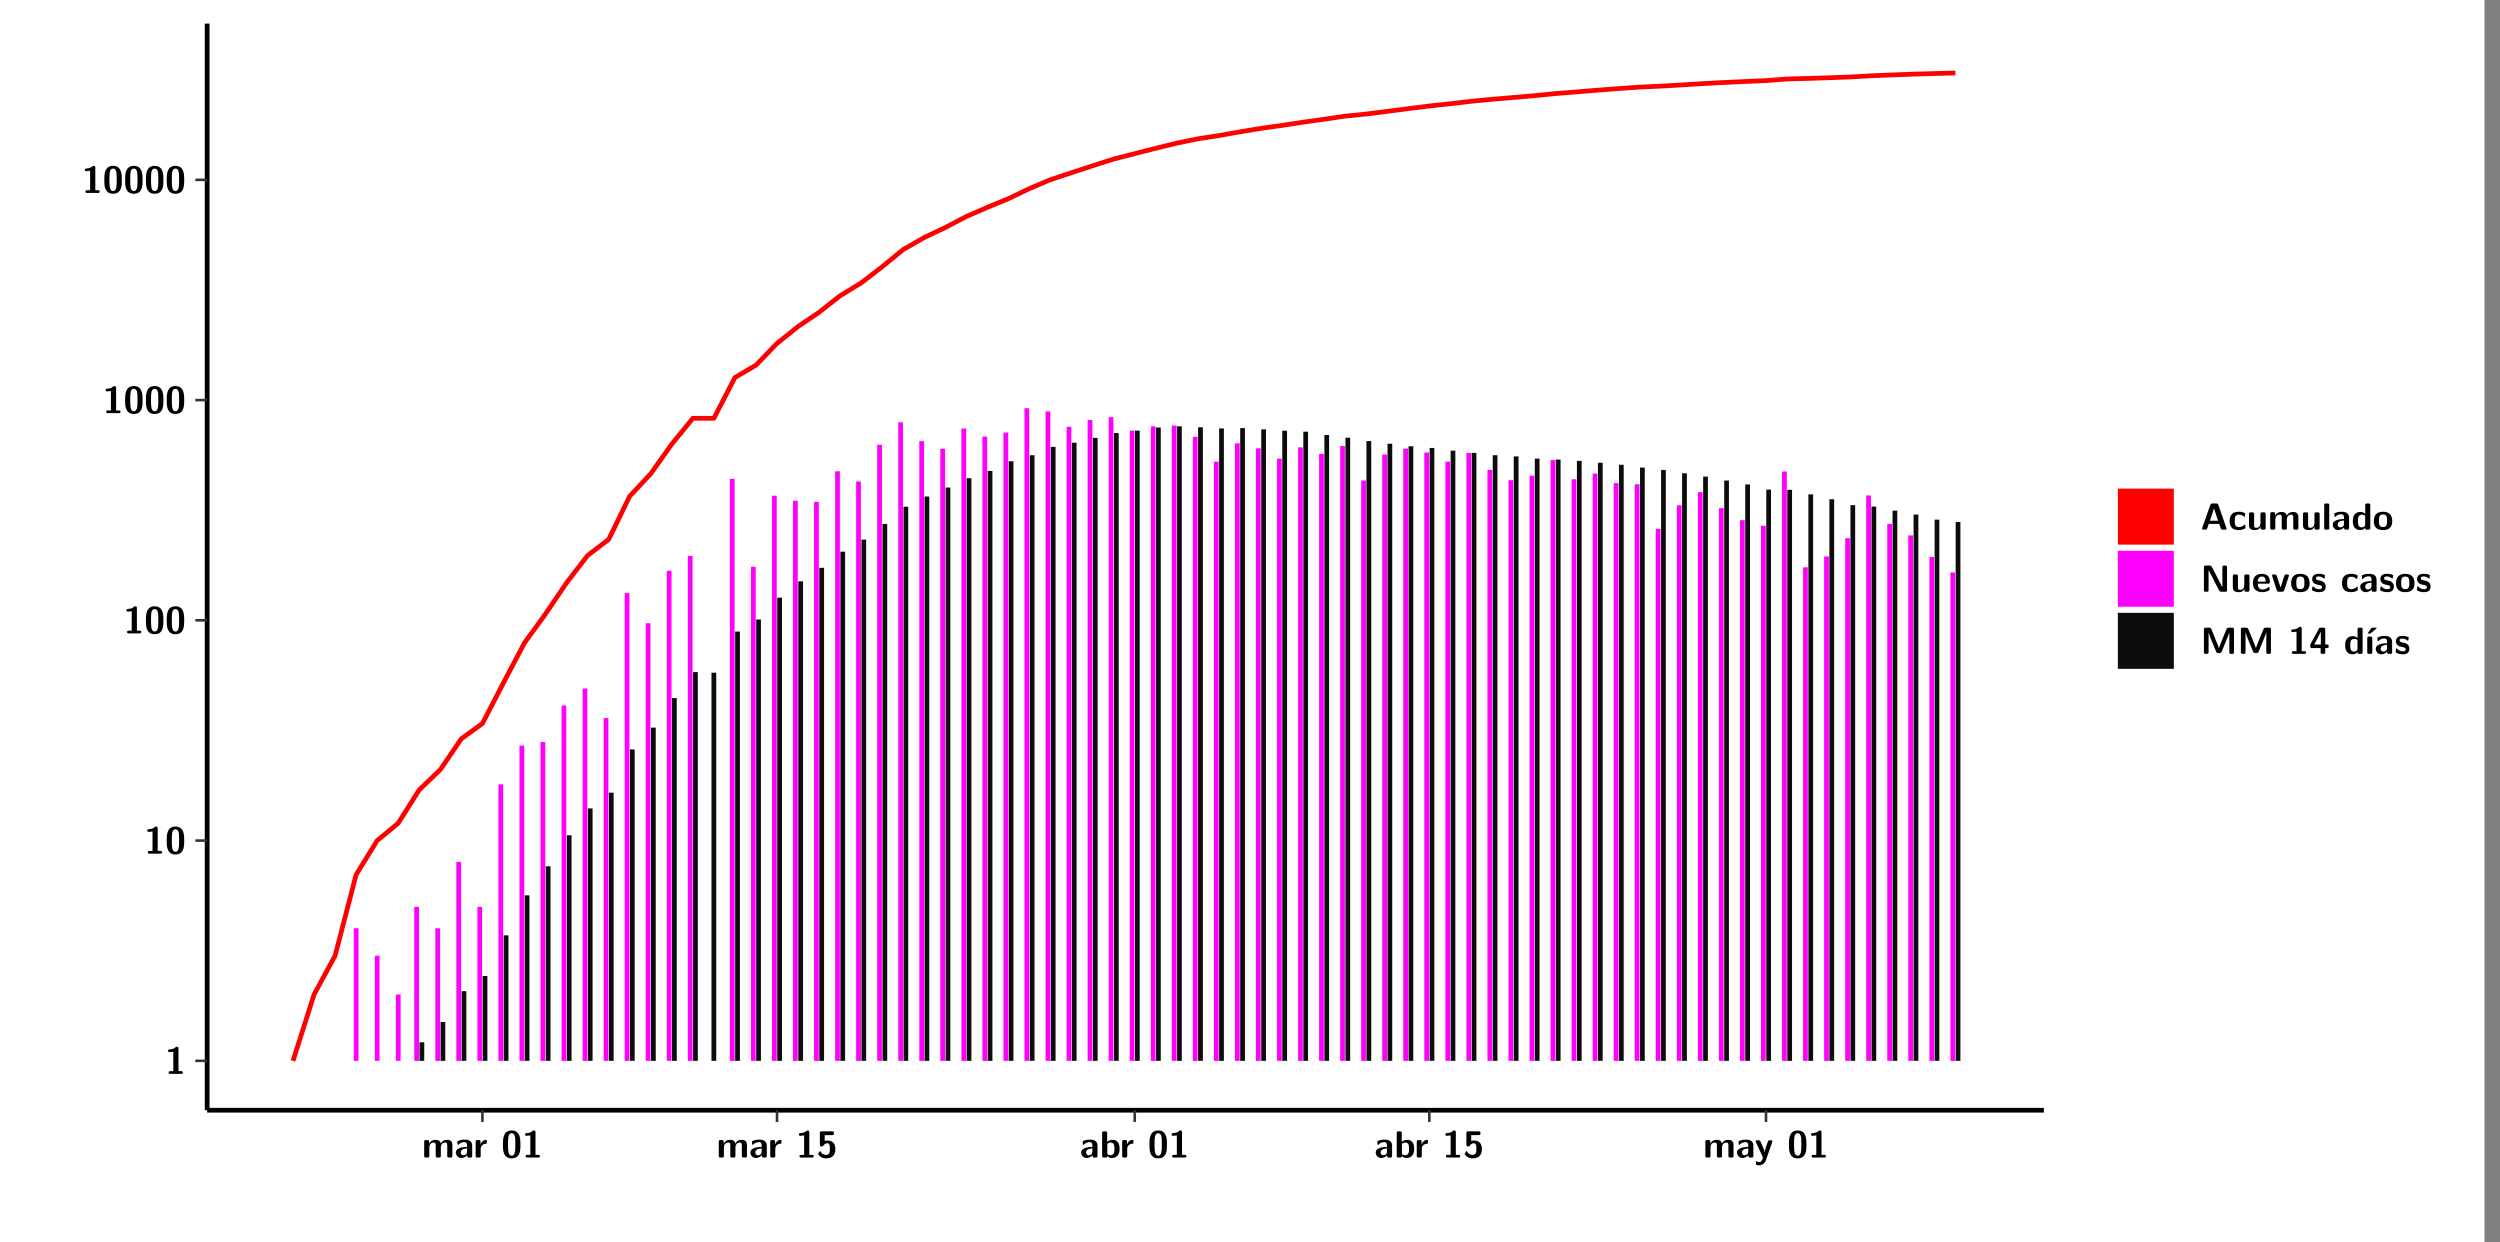 <?xml version="1.0" encoding="UTF-8"?>
<svg xmlns="http://www.w3.org/2000/svg" xmlns:xlink="http://www.w3.org/1999/xlink" width="579.653pt" height="288pt" viewBox="0 0 579.653 288" version="1.1">
<rect x="0" y="0" width="579.653" height="288" fill="#808080" stroke="none"/>
<defs>
<g>
<symbol overflow="visible" id="glyph0-0">
<path style="stroke:none;" d=""/>
</symbol>
<symbol overflow="visible" id="glyph0-1">
<path style="stroke:none;" d="M 3.109 -5.859 C 3.109 -6.016 3.109 -6.281 2.719 -6.281 C 2.547 -6.281 2.516 -6.266 2.406 -6.156 C 2.25 -6.016 1.922 -5.688 1.047 -5.672 C 0.891 -5.672 0.672 -5.609 0.672 -5.359 C 0.672 -5.047 0.969 -5.047 1.094 -5.047 C 1.344 -5.047 1.656 -5.078 1.906 -5.156 L 1.906 -0.625 L 1.234 -0.625 C 1.109 -0.625 0.812 -0.625 0.812 -0.312 C 0.812 0 1.109 0 1.234 0 L 3.719 0 C 3.828 0 4.141 0 4.141 -0.312 C 4.141 -0.625 3.828 -0.625 3.719 -0.625 L 3.109 -0.625 Z M 3.109 -5.859 "/>
</symbol>
<symbol overflow="visible" id="glyph0-2">
<path style="stroke:none;" d="M 4.438 -3 C 4.438 -4.203 4.438 -6.281 2.406 -6.281 C 0.375 -6.281 0.375 -4.219 0.375 -3 C 0.375 -1.812 0.375 0.188 2.406 0.188 C 4.438 0.188 4.438 -1.781 4.438 -3 Z M 2.406 -0.438 C 1.75 -0.438 1.656 -1.25 1.625 -1.484 C 1.562 -1.953 1.562 -2.766 1.562 -3.125 C 1.562 -3.641 1.562 -4.203 1.625 -4.641 C 1.641 -4.875 1.734 -5.641 2.406 -5.641 C 3.047 -5.641 3.156 -4.906 3.188 -4.734 C 3.25 -4.281 3.25 -3.594 3.25 -3.125 C 3.25 -2.625 3.25 -1.953 3.188 -1.469 C 3.156 -1.234 3.062 -0.438 2.406 -0.438 Z M 2.406 -0.438 "/>
</symbol>
<symbol overflow="visible" id="glyph0-3">
<path style="stroke:none;" d="M 7.062 -2.844 C 7.062 -3.75 6.672 -4.109 5.781 -4.109 C 5.156 -4.109 4.688 -3.828 4.359 -3.25 C 4.219 -4.078 3.484 -4.109 3.109 -4.109 C 2.938 -4.109 2.578 -4.109 2.188 -3.828 C 1.906 -3.625 1.734 -3.344 1.672 -3.203 L 1.672 -3.641 C 1.672 -3.922 1.609 -4.062 1.25 -4.062 L 0.953 -4.062 C 0.625 -4.062 0.531 -3.969 0.531 -3.641 L 0.531 -0.422 C 0.531 -0.109 0.625 0 0.953 0 L 1.297 0 C 1.625 0 1.719 -0.109 1.719 -0.422 L 1.719 -2.359 C 1.719 -3.141 2.25 -3.484 2.688 -3.484 C 3.109 -3.484 3.203 -3.297 3.203 -2.828 L 3.203 -0.422 C 3.203 -0.109 3.297 0 3.625 0 L 3.969 0 C 4.297 0 4.391 -0.109 4.391 -0.422 L 4.391 -2.359 C 4.391 -3.141 4.922 -3.484 5.359 -3.484 C 5.781 -3.484 5.875 -3.297 5.875 -2.828 L 5.875 -0.422 C 5.875 -0.109 5.969 0 6.297 0 L 6.641 0 C 6.984 0 7.062 -0.109 7.062 -0.422 Z M 7.062 -2.844 "/>
</symbol>
<symbol overflow="visible" id="glyph0-4">
<path style="stroke:none;" d="M 4.062 -2.766 C 4.062 -4.156 2.734 -4.156 2.297 -4.156 C 1.891 -4.156 1.453 -4.125 0.859 -3.891 C 0.672 -3.797 0.625 -3.781 0.625 -3.688 C 0.625 -3.625 0.688 -3.109 0.688 -3.047 C 0.703 -2.984 0.75 -2.938 0.812 -2.938 C 0.844 -2.938 0.875 -2.969 0.906 -3 C 1.281 -3.391 1.719 -3.578 2.266 -3.578 C 2.734 -3.578 2.875 -3.297 2.875 -2.781 L 2.875 -2.469 C 2.562 -2.469 0.266 -2.453 0.266 -1.172 C 0.266 -0.547 0.766 0.094 1.531 0.094 C 1.828 0.094 2.484 0.016 2.906 -0.594 L 2.906 -0.422 C 2.906 -0.141 2.969 0 3.328 0 L 3.641 0 C 3.984 0 4.062 -0.109 4.062 -0.422 Z M 2.875 -1.344 C 2.875 -0.531 2.047 -0.531 2.016 -0.531 C 1.641 -0.531 1.406 -0.844 1.406 -1.188 C 1.406 -2.047 2.625 -2.109 2.875 -2.109 Z M 2.875 -1.344 "/>
</symbol>
<symbol overflow="visible" id="glyph0-5">
<path style="stroke:none;" d="M 1.703 -2.016 C 1.703 -2.844 2.391 -3.188 2.938 -3.219 C 3.109 -3.234 3.125 -3.234 3.125 -3.469 L 3.125 -3.875 C 3.125 -4.047 3.125 -4.109 2.969 -4.109 C 2.719 -4.109 2.078 -4.031 1.672 -3.078 L 1.656 -3.078 L 1.656 -3.641 C 1.656 -3.922 1.594 -4.062 1.234 -4.062 L 0.953 -4.062 C 0.641 -4.062 0.531 -3.969 0.531 -3.641 L 0.531 -0.422 C 0.531 -0.109 0.625 0 0.953 0 L 1.281 0 C 1.609 0 1.703 -0.109 1.703 -0.422 Z M 1.703 -2.016 "/>
</symbol>
<symbol overflow="visible" id="glyph0-6">
<path style="stroke:none;" d="M 1.859 -5.203 L 3.578 -5.203 C 4 -5.203 4 -5.406 4 -5.641 C 4 -5.875 4 -6.078 3.578 -6.078 L 1.141 -6.078 C 0.875 -6.078 0.734 -6.031 0.734 -5.688 L 0.734 -3 C 0.734 -2.609 0.922 -2.594 1.172 -2.594 C 1.391 -2.594 1.469 -2.594 1.594 -2.812 C 1.812 -3.141 2.109 -3.328 2.469 -3.328 C 3.047 -3.328 3.047 -2.656 3.047 -1.969 C 3.047 -1.297 3.047 -0.625 2.125 -0.625 C 1.844 -0.625 1.25 -0.703 0.906 -1.406 C 0.875 -1.453 0.844 -1.5 0.781 -1.5 C 0.719 -1.5 0.703 -1.469 0.656 -1.391 C 0.531 -1.188 0.328 -0.891 0.328 -0.828 C 0.328 -0.75 0.891 0.188 2.141 0.188 C 3.562 0.188 4.328 -0.516 4.328 -1.938 C 4.328 -3.094 3.844 -3.953 2.5 -3.953 C 2.281 -3.953 2.078 -3.922 1.859 -3.844 Z M 1.859 -5.203 "/>
</symbol>
<symbol overflow="visible" id="glyph0-7">
<path style="stroke:none;" d="M 1.703 -5.656 C 1.703 -5.938 1.641 -6.078 1.281 -6.078 L 0.953 -6.078 C 0.641 -6.078 0.531 -5.984 0.531 -5.656 L 0.531 -0.422 C 0.531 -0.109 0.625 0 0.953 0 L 1.312 0 C 1.453 0 1.719 0 1.734 -0.344 C 2.125 0.094 2.578 0.094 2.719 0.094 C 4.578 0.094 4.578 -1.594 4.578 -2.031 C 4.578 -2.453 4.578 -4.109 2.938 -4.109 C 2.219 -4.109 1.781 -3.703 1.703 -3.625 Z M 1.734 -3.172 C 1.844 -3.281 2.109 -3.484 2.5 -3.484 C 3.391 -3.484 3.391 -2.672 3.391 -2.016 C 3.391 -1.375 3.391 -0.531 2.406 -0.531 C 2.047 -0.531 1.828 -0.75 1.734 -0.875 Z M 1.734 -3.172 "/>
</symbol>
<symbol overflow="visible" id="glyph0-8">
<path style="stroke:none;" d="M 4.109 -3.609 C 4.141 -3.719 4.141 -3.734 4.141 -3.781 C 4.141 -4.016 3.906 -4.016 3.797 -4.016 L 3.609 -4.016 C 3.469 -4.016 3.266 -4.016 3.141 -3.812 C 3.109 -3.766 2.406 -1.828 2.359 -1.25 L 2.344 -1.25 C 2.312 -1.672 1.953 -2.484 1.562 -3.328 C 1.328 -3.891 1.266 -4.016 0.828 -4.016 L 0.594 -4.016 C 0.469 -4.016 0.25 -4.016 0.25 -3.781 C 0.25 -3.75 0.281 -3.688 0.297 -3.641 L 1.953 0 C 1.891 0.188 1.859 0.281 1.828 0.375 C 1.734 0.656 1.578 1.047 1.109 1.047 C 0.812 1.047 0.609 0.922 0.516 0.875 C 0.469 0.844 0.453 0.828 0.422 0.828 C 0.391 0.828 0.312 0.859 0.312 0.969 C 0.312 1.031 0.375 1.641 0.391 1.672 C 0.469 1.781 0.953 1.797 1.094 1.797 C 2.172 1.797 2.609 0.766 2.672 0.547 Z M 4.109 -3.609 "/>
</symbol>
<symbol overflow="visible" id="glyph0-9">
<path style="stroke:none;" d="M 4.156 -5.703 C 4.031 -6.078 3.766 -6.078 3.594 -6.078 L 2.828 -6.078 C 2.641 -6.078 2.391 -6.078 2.266 -5.703 L 0.406 -0.406 C 0.375 -0.297 0.375 -0.281 0.375 -0.234 C 0.375 0 0.594 0 0.703 0 L 1.031 0 C 1.188 0 1.453 0 1.578 -0.344 L 1.922 -1.328 L 4.344 -1.328 L 4.641 -0.484 C 4.75 -0.172 4.812 0 5.234 0 L 5.703 0 C 5.828 0 6.047 0 6.047 -0.234 C 6.047 -0.281 6.047 -0.297 6 -0.406 Z M 2.812 -3.938 C 2.938 -4.328 3.062 -4.656 3.125 -4.969 L 3.141 -4.969 C 3.188 -4.766 3.188 -4.75 3.25 -4.547 L 4.078 -2.078 L 2.188 -2.078 Z M 2.812 -3.938 "/>
</symbol>
<symbol overflow="visible" id="glyph0-10">
<path style="stroke:none;" d="M 4 -0.438 C 4 -0.531 3.969 -0.938 3.953 -1.047 C 3.953 -1.078 3.938 -1.172 3.844 -1.172 C 3.812 -1.172 3.797 -1.172 3.703 -1.078 C 3.562 -0.953 3.141 -0.594 2.422 -0.594 C 1.516 -0.594 1.516 -1.469 1.516 -2.031 C 1.516 -2.75 1.562 -3.484 2.453 -3.484 C 3.031 -3.484 3.266 -3.344 3.578 -3.078 C 3.688 -2.984 3.703 -2.984 3.734 -2.984 C 3.828 -2.984 3.844 -3.062 3.844 -3.094 C 3.859 -3.172 3.953 -3.656 3.953 -3.703 C 3.953 -3.781 3.891 -3.812 3.75 -3.891 C 3.328 -4.078 3.062 -4.156 2.453 -4.156 C 1.141 -4.156 0.328 -3.547 0.328 -2.016 C 0.328 -0.562 1.078 0.094 2.406 0.094 C 2.641 0.094 3.172 0.094 3.75 -0.203 C 4 -0.344 4 -0.344 4 -0.438 Z M 4 -0.438 "/>
</symbol>
<symbol overflow="visible" id="glyph0-11">
<path style="stroke:none;" d="M 4.391 -3.594 C 4.391 -3.875 4.328 -4.016 3.969 -4.016 L 3.609 -4.016 C 3.281 -4.016 3.188 -3.906 3.188 -3.594 L 3.188 -1.516 C 3.188 -0.938 2.891 -0.438 2.266 -0.438 C 1.766 -0.438 1.719 -0.562 1.719 -1.031 L 1.719 -3.594 C 1.719 -3.875 1.656 -4.016 1.297 -4.016 L 0.953 -4.016 C 0.625 -4.016 0.531 -3.922 0.531 -3.594 L 0.531 -1.109 C 0.531 -0.172 1.031 0.094 1.953 0.094 C 2.188 0.094 2.812 0.094 3.219 -0.656 L 3.219 -0.422 C 3.219 -0.141 3.281 0 3.641 0 L 3.969 0 C 4.297 0 4.391 -0.109 4.391 -0.422 Z M 4.391 -3.594 "/>
</symbol>
<symbol overflow="visible" id="glyph0-12">
<path style="stroke:none;" d="M 1.703 -5.656 C 1.703 -5.938 1.641 -6.078 1.281 -6.078 L 0.953 -6.078 C 0.641 -6.078 0.531 -5.984 0.531 -5.656 L 0.531 -0.422 C 0.531 -0.109 0.625 0 0.953 0 L 1.281 0 C 1.609 0 1.703 -0.109 1.703 -0.422 Z M 1.703 -5.656 "/>
</symbol>
<symbol overflow="visible" id="glyph0-13">
<path style="stroke:none;" d="M 4.375 -5.656 C 4.375 -5.938 4.312 -6.078 3.953 -6.078 L 3.625 -6.078 C 3.297 -6.078 3.203 -5.969 3.203 -5.656 L 3.203 -3.672 C 2.812 -4.047 2.375 -4.109 2.109 -4.109 C 0.328 -4.109 0.328 -2.422 0.328 -2 C 0.328 -1.594 0.328 0.094 2.062 0.094 C 2.422 0.094 2.812 -0.016 3.188 -0.406 C 3.188 -0.094 3.297 0 3.609 0 L 3.953 0 C 4.281 0 4.375 -0.109 4.375 -0.422 Z M 3.188 -1.094 C 3.188 -0.953 3.188 -0.875 2.922 -0.688 C 2.703 -0.547 2.5 -0.531 2.406 -0.531 C 1.516 -0.531 1.516 -1.344 1.516 -2 C 1.516 -2.656 1.516 -3.484 2.5 -3.484 C 2.75 -3.484 2.984 -3.391 3.188 -3.203 Z M 3.188 -1.094 "/>
</symbol>
<symbol overflow="visible" id="glyph0-14">
<path style="stroke:none;" d="M 4.547 -1.969 C 4.547 -3.406 3.844 -4.156 2.406 -4.156 C 0.953 -4.156 0.266 -3.391 0.266 -1.969 C 0.266 -0.547 1.031 0.094 2.406 0.094 C 3.781 0.094 4.547 -0.531 4.547 -1.969 Z M 2.406 -0.594 C 1.469 -0.594 1.469 -1.375 1.469 -2.078 C 1.469 -2.75 1.469 -3.531 2.406 -3.531 C 3.344 -3.531 3.344 -2.766 3.344 -2.078 C 3.344 -1.391 3.344 -0.594 2.406 -0.594 Z M 2.406 -0.594 "/>
</symbol>
<symbol overflow="visible" id="glyph0-15">
<path style="stroke:none;" d="M 2.656 -5.734 C 2.469 -6.078 2.203 -6.078 2.031 -6.078 L 1.219 -6.078 C 0.906 -6.078 0.797 -5.984 0.797 -5.656 L 0.797 -0.422 C 0.797 -0.109 0.891 0 1.219 0 L 1.453 0 C 1.781 0 1.875 -0.109 1.875 -0.422 L 1.875 -5.016 L 1.891 -5.016 L 4.297 -0.344 C 4.484 0 4.75 0 4.922 0 L 5.734 0 C 6.062 0 6.156 -0.109 6.156 -0.422 L 6.156 -5.656 C 6.156 -5.938 6.094 -6.078 5.734 -6.078 L 5.5 -6.078 C 5.156 -6.078 5.078 -5.969 5.078 -5.656 L 5.078 -1.062 L 5.062 -1.062 Z M 2.656 -5.734 "/>
</symbol>
<symbol overflow="visible" id="glyph0-16">
<path style="stroke:none;" d="M 3.781 -1.875 C 3.984 -1.875 4.203 -1.891 4.203 -2.281 C 4.203 -3.406 3.672 -4.156 2.359 -4.156 C 0.969 -4.156 0.266 -3.375 0.266 -2.047 C 0.266 -0.609 1.109 0.094 2.484 0.094 C 2.812 0.094 3.312 0.047 3.891 -0.234 C 4.078 -0.328 4.141 -0.359 4.141 -0.469 C 4.141 -0.531 4.125 -0.781 4.109 -0.844 C 4.078 -1.125 4.062 -1.125 3.984 -1.125 C 3.953 -1.125 3.938 -1.125 3.844 -1.047 C 3.328 -0.594 2.797 -0.531 2.516 -0.531 C 1.531 -0.531 1.422 -1.312 1.391 -1.875 Z M 1.406 -2.344 C 1.422 -2.875 1.609 -3.531 2.359 -3.531 C 3.062 -3.531 3.203 -3.031 3.219 -2.344 Z M 1.406 -2.344 "/>
</symbol>
<symbol overflow="visible" id="glyph0-17">
<path style="stroke:none;" d="M 4.109 -3.609 C 4.141 -3.719 4.141 -3.75 4.141 -3.766 C 4.141 -4.016 3.922 -4.016 3.797 -4.016 L 3.609 -4.016 C 3.25 -4.016 3.141 -3.891 3.062 -3.641 L 2.203 -0.984 L 1.328 -3.641 C 1.266 -3.828 1.203 -4.016 0.781 -4.016 L 0.578 -4.016 C 0.453 -4.016 0.234 -4.016 0.234 -3.766 C 0.234 -3.75 0.234 -3.719 0.266 -3.609 L 1.312 -0.375 C 1.438 0 1.703 0 1.859 0 L 2.5 0 C 2.672 0 2.938 0 3.062 -0.375 Z M 4.109 -3.609 "/>
</symbol>
<symbol overflow="visible" id="glyph0-18">
<path style="stroke:none;" d="M 3.469 -1.234 C 3.469 -1.734 3.203 -2.031 3.047 -2.172 C 2.703 -2.484 2.391 -2.547 2.031 -2.609 C 1.547 -2.703 1.188 -2.766 1.188 -3.109 C 1.188 -3.469 1.484 -3.547 1.828 -3.547 C 2.406 -3.547 2.719 -3.328 2.953 -3.125 C 3.047 -3.047 3.062 -3.047 3.094 -3.047 C 3.188 -3.047 3.203 -3.125 3.203 -3.156 C 3.219 -3.219 3.312 -3.719 3.312 -3.766 C 3.312 -3.906 2.844 -4.031 2.75 -4.062 C 2.406 -4.156 2.125 -4.156 1.891 -4.156 C 1.5 -4.156 0.328 -4.156 0.328 -2.906 C 0.328 -2.484 0.516 -2.219 0.75 -2 C 1.062 -1.734 1.406 -1.672 1.906 -1.562 C 2.156 -1.531 2.609 -1.453 2.609 -1.062 C 2.609 -0.656 2.266 -0.594 1.922 -0.594 C 1.531 -0.594 1.047 -0.703 0.625 -1.188 C 0.594 -1.234 0.562 -1.266 0.516 -1.266 C 0.422 -1.266 0.406 -1.188 0.391 -1.125 C 0.375 -1.016 0.266 -0.516 0.266 -0.422 C 0.266 -0.266 0.922 -0.062 0.922 -0.047 C 1.406 0.094 1.766 0.094 1.922 0.094 C 2.359 0.094 3.469 0.062 3.469 -1.234 Z M 3.469 -1.234 "/>
</symbol>
<symbol overflow="visible" id="glyph0-19">
<path style="stroke:none;" d="M 4.859 -2.859 C 4.688 -2.422 4.359 -1.609 4.281 -1.312 C 4.203 -1.625 3.844 -2.484 3.656 -2.953 L 2.531 -5.719 C 2.391 -6.078 2.109 -6.078 1.953 -6.078 L 1.219 -6.078 C 0.906 -6.078 0.797 -5.984 0.797 -5.656 L 0.797 -0.422 C 0.797 -0.109 0.891 0 1.219 0 L 1.453 0 C 1.781 0 1.875 -0.109 1.875 -0.422 L 1.875 -4.953 L 1.891 -4.953 C 1.984 -4.562 2.375 -3.578 2.578 -3.062 L 3.609 -0.562 C 3.766 -0.188 3.969 -0.188 4.266 -0.188 C 4.562 -0.188 4.781 -0.188 4.938 -0.562 L 6.062 -3.328 C 6.141 -3.531 6.625 -4.719 6.672 -4.953 L 6.688 -4.953 L 6.688 -0.422 C 6.688 -0.141 6.75 0 7.109 0 L 7.344 0 C 7.672 0 7.766 -0.109 7.766 -0.422 L 7.766 -5.656 C 7.766 -5.938 7.703 -6.078 7.344 -6.078 L 6.609 -6.078 C 6.391 -6.078 6.172 -6.062 6.016 -5.703 Z M 4.859 -2.859 "/>
</symbol>
<symbol overflow="visible" id="glyph0-20">
<path style="stroke:none;" d="M 0.344 -2.297 C 0.266 -2.172 0.266 -2.141 0.266 -1.984 L 0.266 -1.766 C 0.266 -1.484 0.328 -1.344 0.688 -1.344 L 2.672 -1.344 L 2.672 -0.422 C 2.672 -0.141 2.719 0 3.078 0 L 3.328 0 C 3.656 0 3.75 -0.109 3.75 -0.422 L 3.75 -1.344 L 4.125 -1.344 C 4.391 -1.344 4.547 -1.406 4.547 -1.75 C 4.547 -2.078 4.422 -2.172 4.125 -2.172 L 3.75 -2.172 L 3.75 -5.656 C 3.75 -5.984 3.656 -6.078 3.328 -6.078 L 2.688 -6.078 C 2.531 -6.078 2.391 -6.078 2.281 -5.875 Z M 1.188 -2.172 C 2.578 -4.75 2.672 -5.016 2.703 -5.156 L 2.719 -5.156 L 2.719 -2.172 Z M 1.188 -2.172 "/>
</symbol>
<symbol overflow="visible" id="glyph0-21">
<path style="stroke:none;" d="M 3.906 -5.844 C 3.953 -5.875 4 -5.922 4 -5.969 C 4 -6.078 3.906 -6.078 3.766 -6.078 L 3.047 -6.078 C 2.875 -6.078 2.859 -6.078 2.781 -5.984 L 2.031 -4.953 C 1.953 -4.859 1.953 -4.844 1.953 -4.828 C 1.953 -4.703 2.047 -4.703 2.188 -4.703 L 2.516 -4.703 Z M 3.906 -5.844 "/>
</symbol>
<symbol overflow="visible" id="glyph0-22">
<path style="stroke:none;" d="M 1.703 -3.594 C 1.703 -3.875 1.641 -4.016 1.281 -4.016 L 0.953 -4.016 C 0.641 -4.016 0.531 -3.922 0.531 -3.594 L 0.531 -0.422 C 0.531 -0.109 0.625 0 0.953 0 L 1.281 0 C 1.609 0 1.703 -0.109 1.703 -0.422 Z M 1.703 -3.594 "/>
</symbol>
</g>
<clipPath id="clip1">
  <path d="M 0 0 L 576.008 0 L 576.008 288 L 0 288 Z M 0 0 "/>
</clipPath>
<clipPath id="clip2">
  <path d="M 48.031 5.477 L 473.898 5.477 L 473.898 257.414 L 48.031 257.414 Z M 48.031 5.477 "/>
</clipPath>
</defs>
<g id="surface1">
<g clip-path="url(#clip1)" clip-rule="nonzero">
<path style="fill-rule:nonzero;fill:rgb(100%,100%,100%);fill-opacity:1;stroke-width:0.598;stroke-linecap:round;stroke-linejoin:round;stroke:rgb(100%,100%,100%);stroke-opacity:1;stroke-miterlimit:10;" d="M 0 0 L 0 288.004 L 576.008 288.004 L 576.008 0 Z M 0 0 " transform="matrix(1,0,0,-1,0,288)"/>
</g>
<g clip-path="url(#clip2)" clip-rule="nonzero">
<path style=" stroke:none;fill-rule:nonzero;fill:rgb(100%,100%,100%);fill-opacity:1;" d="M 48.031 257.414 L 48.031 5.477 L 473.898 5.477 L 473.898 257.414 Z M 48.031 257.414 "/>
</g>
<path style=" stroke:none;fill-rule:nonzero;fill:rgb(100%,0%,100%);fill-opacity:1;" d="M 82.023 245.969 L 82.023 215.223 L 83.121 215.223 L 83.121 245.969 Z M 82.023 245.969 "/>
<path style=" stroke:none;fill-rule:nonzero;fill:rgb(100%,0%,100%);fill-opacity:1;" d="M 86.906 245.969 L 86.906 221.598 L 88 221.598 L 88 245.969 Z M 86.906 245.969 "/>
<path style=" stroke:none;fill-rule:nonzero;fill:rgb(100%,0%,100%);fill-opacity:1;" d="M 91.777 245.969 L 91.777 230.594 L 92.883 230.594 L 92.883 245.969 Z M 91.777 245.969 "/>
<path style=" stroke:none;fill-rule:nonzero;fill:rgb(100%,0%,100%);fill-opacity:1;" d="M 96.051 245.969 L 96.051 210.27 L 97.148 210.27 L 97.148 245.969 Z M 96.051 245.969 "/>
<path style=" stroke:none;fill-rule:nonzero;fill:rgb(4.999%,4.999%,4.999%);fill-opacity:1;" d="M 97.266 245.969 L 97.266 241.664 L 98.371 241.664 L 98.371 245.969 Z M 97.266 245.969 "/>
<path style=" stroke:none;fill-rule:nonzero;fill:rgb(100%,0%,100%);fill-opacity:1;" d="M 100.934 245.969 L 100.934 215.223 L 102.027 215.223 L 102.027 245.969 Z M 100.934 245.969 "/>
<path style=" stroke:none;fill-rule:nonzero;fill:rgb(4.999%,4.999%,4.999%);fill-opacity:1;" d="M 102.148 245.969 L 102.148 236.969 L 103.246 236.969 L 103.246 245.969 Z M 102.148 245.969 "/>
<path style=" stroke:none;fill-rule:nonzero;fill:rgb(100%,0%,100%);fill-opacity:1;" d="M 105.805 245.969 L 105.805 199.848 L 106.91 199.848 L 106.91 245.969 Z M 105.805 245.969 "/>
<path style=" stroke:none;fill-rule:nonzero;fill:rgb(4.999%,4.999%,4.999%);fill-opacity:1;" d="M 107.031 245.969 L 107.031 229.816 L 108.125 229.816 L 108.125 245.969 Z M 107.031 245.969 "/>
<path style=" stroke:none;fill-rule:nonzero;fill:rgb(100%,0%,100%);fill-opacity:1;" d="M 110.688 245.969 L 110.688 210.27 L 111.781 210.27 L 111.781 245.969 Z M 110.688 245.969 "/>
<path style=" stroke:none;fill-rule:nonzero;fill:rgb(4.999%,4.999%,4.999%);fill-opacity:1;" d="M 111.91 245.969 L 111.91 226.289 L 113.008 226.289 L 113.008 245.969 Z M 111.91 245.969 "/>
<path style=" stroke:none;fill-rule:nonzero;fill:rgb(100%,0%,100%);fill-opacity:1;" d="M 115.566 245.969 L 115.566 181.867 L 116.664 181.867 L 116.664 245.969 Z M 115.566 245.969 "/>
<path style=" stroke:none;fill-rule:nonzero;fill:rgb(4.999%,4.999%,4.999%);fill-opacity:1;" d="M 116.785 245.969 L 116.785 216.867 L 117.891 216.867 L 117.891 245.969 Z M 116.785 245.969 "/>
<path style=" stroke:none;fill-rule:nonzero;fill:rgb(100%,0%,100%);fill-opacity:1;" d="M 120.449 245.969 L 120.449 172.871 L 121.547 172.871 L 121.547 245.969 Z M 120.449 245.969 "/>
<path style=" stroke:none;fill-rule:nonzero;fill:rgb(4.999%,4.999%,4.999%);fill-opacity:1;" d="M 121.664 245.969 L 121.664 207.59 L 122.762 207.59 L 122.762 245.969 Z M 121.664 245.969 "/>
<path style=" stroke:none;fill-rule:nonzero;fill:rgb(100%,0%,100%);fill-opacity:1;" d="M 125.32 245.969 L 125.32 172.062 L 126.426 172.062 L 126.426 245.969 Z M 125.32 245.969 "/>
<path style=" stroke:none;fill-rule:nonzero;fill:rgb(4.999%,4.999%,4.999%);fill-opacity:1;" d="M 126.547 245.969 L 126.547 200.855 L 127.645 200.855 L 127.645 245.969 Z M 126.547 245.969 "/>
<path style=" stroke:none;fill-rule:nonzero;fill:rgb(100%,0%,100%);fill-opacity:1;" d="M 130.203 245.969 L 130.203 163.605 L 131.301 163.605 L 131.301 245.969 Z M 130.203 245.969 "/>
<path style=" stroke:none;fill-rule:nonzero;fill:rgb(4.999%,4.999%,4.999%);fill-opacity:1;" d="M 131.43 245.969 L 131.43 193.664 L 132.523 193.664 L 132.523 245.969 Z M 131.43 245.969 "/>
<path style=" stroke:none;fill-rule:nonzero;fill:rgb(100%,0%,100%);fill-opacity:1;" d="M 135.086 245.969 L 135.086 159.648 L 136.18 159.648 L 136.18 245.969 Z M 135.086 245.969 "/>
<path style=" stroke:none;fill-rule:nonzero;fill:rgb(4.999%,4.999%,4.999%);fill-opacity:1;" d="M 136.301 245.969 L 136.301 187.438 L 137.398 187.438 L 137.398 245.969 Z M 136.301 245.969 "/>
<path style=" stroke:none;fill-rule:nonzero;fill:rgb(100%,0%,100%);fill-opacity:1;" d="M 139.969 245.969 L 139.969 166.492 L 141.062 166.492 L 141.062 245.969 Z M 139.969 245.969 "/>
<path style=" stroke:none;fill-rule:nonzero;fill:rgb(4.999%,4.999%,4.999%);fill-opacity:1;" d="M 141.184 245.969 L 141.184 183.789 L 142.277 183.789 L 142.277 245.969 Z M 141.184 245.969 "/>
<path style=" stroke:none;fill-rule:nonzero;fill:rgb(100%,0%,100%);fill-opacity:1;" d="M 144.84 245.969 L 144.84 137.512 L 145.945 137.512 L 145.945 245.969 Z M 144.84 245.969 "/>
<path style=" stroke:none;fill-rule:nonzero;fill:rgb(4.999%,4.999%,4.999%);fill-opacity:1;" d="M 146.062 245.969 L 146.062 173.766 L 147.16 173.766 L 147.16 245.969 Z M 146.062 245.969 "/>
<path style=" stroke:none;fill-rule:nonzero;fill:rgb(100%,0%,100%);fill-opacity:1;" d="M 149.719 245.969 L 149.719 144.508 L 150.816 144.508 L 150.816 245.969 Z M 149.719 245.969 "/>
<path style=" stroke:none;fill-rule:nonzero;fill:rgb(4.999%,4.999%,4.999%);fill-opacity:1;" d="M 150.938 245.969 L 150.938 168.707 L 152.043 168.707 L 152.043 245.969 Z M 150.938 245.969 "/>
<path style=" stroke:none;fill-rule:nonzero;fill:rgb(100%,0%,100%);fill-opacity:1;" d="M 154.602 245.969 L 154.602 132.332 L 155.699 132.332 L 155.699 245.969 Z M 154.602 245.969 "/>
<path style=" stroke:none;fill-rule:nonzero;fill:rgb(4.999%,4.999%,4.999%);fill-opacity:1;" d="M 155.816 245.969 L 155.816 161.863 L 156.914 161.863 L 156.914 245.969 Z M 155.816 245.969 "/>
<path style=" stroke:none;fill-rule:nonzero;fill:rgb(100%,0%,100%);fill-opacity:1;" d="M 159.484 245.969 L 159.484 128.906 L 160.578 128.906 L 160.578 245.969 Z M 159.484 245.969 "/>
<path style=" stroke:none;fill-rule:nonzero;fill:rgb(4.999%,4.999%,4.999%);fill-opacity:1;" d="M 160.699 245.969 L 160.699 155.832 L 161.797 155.832 L 161.797 245.969 Z M 160.699 245.969 "/>
<path style=" stroke:none;fill-rule:nonzero;fill:rgb(4.999%,4.999%,4.999%);fill-opacity:1;" d="M 164.965 245.969 L 164.965 155.973 L 166.07 155.973 L 166.07 245.969 Z M 164.965 245.969 "/>
<path style=" stroke:none;fill-rule:nonzero;fill:rgb(100%,0%,100%);fill-opacity:1;" d="M 169.238 245.969 L 169.238 111.02 L 170.332 111.02 L 170.332 245.969 Z M 169.238 245.969 "/>
<path style=" stroke:none;fill-rule:nonzero;fill:rgb(4.999%,4.999%,4.999%);fill-opacity:1;" d="M 170.453 245.969 L 170.453 146.438 L 171.559 146.438 L 171.559 245.969 Z M 170.453 245.969 "/>
<path style=" stroke:none;fill-rule:nonzero;fill:rgb(100%,0%,100%);fill-opacity:1;" d="M 174.121 245.969 L 174.121 131.426 L 175.215 131.426 L 175.215 245.969 Z M 174.121 245.969 "/>
<path style=" stroke:none;fill-rule:nonzero;fill:rgb(4.999%,4.999%,4.999%);fill-opacity:1;" d="M 175.336 245.969 L 175.336 143.641 L 176.43 143.641 L 176.43 245.969 Z M 175.336 245.969 "/>
<path style=" stroke:none;fill-rule:nonzero;fill:rgb(100%,0%,100%);fill-opacity:1;" d="M 178.992 245.969 L 178.992 114.938 L 180.098 114.938 L 180.098 245.969 Z M 178.992 245.969 "/>
<path style=" stroke:none;fill-rule:nonzero;fill:rgb(4.999%,4.999%,4.999%);fill-opacity:1;" d="M 180.215 245.969 L 180.215 138.57 L 181.312 138.57 L 181.312 245.969 Z M 180.215 245.969 "/>
<path style=" stroke:none;fill-rule:nonzero;fill:rgb(100%,0%,100%);fill-opacity:1;" d="M 183.871 245.969 L 183.871 116.113 L 184.969 116.113 L 184.969 245.969 Z M 183.871 245.969 "/>
<path style=" stroke:none;fill-rule:nonzero;fill:rgb(4.999%,4.999%,4.999%);fill-opacity:1;" d="M 185.098 245.969 L 185.098 134.781 L 186.195 134.781 L 186.195 245.969 Z M 185.098 245.969 "/>
<path style=" stroke:none;fill-rule:nonzero;fill:rgb(100%,0%,100%);fill-opacity:1;" d="M 188.754 245.969 L 188.754 116.371 L 189.852 116.371 L 189.852 245.969 Z M 188.754 245.969 "/>
<path style=" stroke:none;fill-rule:nonzero;fill:rgb(4.999%,4.999%,4.999%);fill-opacity:1;" d="M 189.969 245.969 L 189.969 131.652 L 191.074 131.652 L 191.074 245.969 Z M 189.969 245.969 "/>
<path style=" stroke:none;fill-rule:nonzero;fill:rgb(100%,0%,100%);fill-opacity:1;" d="M 193.637 245.969 L 193.637 109.277 L 194.73 109.277 L 194.73 245.969 Z M 193.637 245.969 "/>
<path style=" stroke:none;fill-rule:nonzero;fill:rgb(4.999%,4.999%,4.999%);fill-opacity:1;" d="M 194.852 245.969 L 194.852 127.91 L 195.949 127.91 L 195.949 245.969 Z M 194.852 245.969 "/>
<path style=" stroke:none;fill-rule:nonzero;fill:rgb(100%,0%,100%);fill-opacity:1;" d="M 198.508 245.969 L 198.508 111.641 L 199.613 111.641 L 199.613 245.969 Z M 198.508 245.969 "/>
<path style=" stroke:none;fill-rule:nonzero;fill:rgb(4.999%,4.999%,4.999%);fill-opacity:1;" d="M 199.734 245.969 L 199.734 125.109 L 200.828 125.109 L 200.828 245.969 Z M 199.734 245.969 "/>
<path style=" stroke:none;fill-rule:nonzero;fill:rgb(100%,0%,100%);fill-opacity:1;" d="M 203.391 245.969 L 203.391 103.121 L 204.484 103.121 L 204.484 245.969 Z M 203.391 245.969 "/>
<path style=" stroke:none;fill-rule:nonzero;fill:rgb(4.999%,4.999%,4.999%);fill-opacity:1;" d="M 204.617 245.969 L 204.617 121.48 L 205.711 121.48 L 205.711 245.969 Z M 204.617 245.969 "/>
<path style=" stroke:none;fill-rule:nonzero;fill:rgb(100%,0%,100%);fill-opacity:1;" d="M 208.273 245.969 L 208.273 97.91 L 209.367 97.91 L 209.367 245.969 Z M 208.273 245.969 "/>
<path style=" stroke:none;fill-rule:nonzero;fill:rgb(4.999%,4.999%,4.999%);fill-opacity:1;" d="M 209.488 245.969 L 209.488 117.488 L 210.582 117.488 L 210.582 245.969 Z M 209.488 245.969 "/>
<path style=" stroke:none;fill-rule:nonzero;fill:rgb(100%,0%,100%);fill-opacity:1;" d="M 213.152 245.969 L 213.152 102.285 L 214.25 102.285 L 214.25 245.969 Z M 213.152 245.969 "/>
<path style=" stroke:none;fill-rule:nonzero;fill:rgb(4.999%,4.999%,4.999%);fill-opacity:1;" d="M 214.367 245.969 L 214.367 115.117 L 215.465 115.117 L 215.465 245.969 Z M 214.367 245.969 "/>
<path style=" stroke:none;fill-rule:nonzero;fill:rgb(100%,0%,100%);fill-opacity:1;" d="M 218.023 245.969 L 218.023 104.059 L 219.121 104.059 L 219.121 245.969 Z M 218.023 245.969 "/>
<path style=" stroke:none;fill-rule:nonzero;fill:rgb(4.999%,4.999%,4.999%);fill-opacity:1;" d="M 219.25 245.969 L 219.25 113.035 L 220.348 113.035 L 220.348 245.969 Z M 219.25 245.969 "/>
<path style=" stroke:none;fill-rule:nonzero;fill:rgb(100%,0%,100%);fill-opacity:1;" d="M 222.906 245.969 L 222.906 99.355 L 224.004 99.355 L 224.004 245.969 Z M 222.906 245.969 "/>
<path style=" stroke:none;fill-rule:nonzero;fill:rgb(4.999%,4.999%,4.999%);fill-opacity:1;" d="M 224.121 245.969 L 224.121 110.871 L 225.227 110.871 L 225.227 245.969 Z M 224.121 245.969 "/>
<path style=" stroke:none;fill-rule:nonzero;fill:rgb(100%,0%,100%);fill-opacity:1;" d="M 227.789 245.969 L 227.789 101.227 L 228.883 101.227 L 228.883 245.969 Z M 227.789 245.969 "/>
<path style=" stroke:none;fill-rule:nonzero;fill:rgb(4.999%,4.999%,4.999%);fill-opacity:1;" d="M 229.004 245.969 L 229.004 109.188 L 230.102 109.188 L 230.102 245.969 Z M 229.004 245.969 "/>
<path style=" stroke:none;fill-rule:nonzero;fill:rgb(100%,0%,100%);fill-opacity:1;" d="M 232.66 245.969 L 232.66 100.301 L 233.766 100.301 L 233.766 245.969 Z M 232.66 245.969 "/>
<path style=" stroke:none;fill-rule:nonzero;fill:rgb(4.999%,4.999%,4.999%);fill-opacity:1;" d="M 233.887 245.969 L 233.887 106.945 L 234.98 106.945 L 234.98 245.969 Z M 233.887 245.969 "/>
<path style=" stroke:none;fill-rule:nonzero;fill:rgb(100%,0%,100%);fill-opacity:1;" d="M 237.543 245.969 L 237.543 94.645 L 238.637 94.645 L 238.637 245.969 Z M 237.543 245.969 "/>
<path style=" stroke:none;fill-rule:nonzero;fill:rgb(4.999%,4.999%,4.999%);fill-opacity:1;" d="M 238.77 245.969 L 238.77 105.551 L 239.863 105.551 L 239.863 245.969 Z M 238.77 245.969 "/>
<path style=" stroke:none;fill-rule:nonzero;fill:rgb(100%,0%,100%);fill-opacity:1;" d="M 242.426 245.969 L 242.426 95.379 L 243.52 95.379 L 243.52 245.969 Z M 242.426 245.969 "/>
<path style=" stroke:none;fill-rule:nonzero;fill:rgb(4.999%,4.999%,4.999%);fill-opacity:1;" d="M 243.641 245.969 L 243.641 103.617 L 244.746 103.617 L 244.746 245.969 Z M 243.641 245.969 "/>
<path style=" stroke:none;fill-rule:nonzero;fill:rgb(100%,0%,100%);fill-opacity:1;" d="M 247.305 245.969 L 247.305 98.965 L 248.402 98.965 L 248.402 245.969 Z M 247.305 245.969 "/>
<path style=" stroke:none;fill-rule:nonzero;fill:rgb(4.999%,4.999%,4.999%);fill-opacity:1;" d="M 248.52 245.969 L 248.52 102.645 L 249.617 102.645 L 249.617 245.969 Z M 248.52 245.969 "/>
<path style=" stroke:none;fill-rule:nonzero;fill:rgb(100%,0%,100%);fill-opacity:1;" d="M 252.176 245.969 L 252.176 97.383 L 253.285 97.383 L 253.285 245.969 Z M 252.176 245.969 "/>
<path style=" stroke:none;fill-rule:nonzero;fill:rgb(4.999%,4.999%,4.999%);fill-opacity:1;" d="M 253.402 245.969 L 253.402 101.527 L 254.5 101.527 L 254.5 245.969 Z M 253.402 245.969 "/>
<path style=" stroke:none;fill-rule:nonzero;fill:rgb(100%,0%,100%);fill-opacity:1;" d="M 257.059 245.969 L 257.059 96.715 L 258.156 96.715 L 258.156 245.969 Z M 257.059 245.969 "/>
<path style=" stroke:none;fill-rule:nonzero;fill:rgb(4.999%,4.999%,4.999%);fill-opacity:1;" d="M 258.285 245.969 L 258.285 100.402 L 259.379 100.402 L 259.379 245.969 Z M 258.285 245.969 "/>
<path style=" stroke:none;fill-rule:nonzero;fill:rgb(100%,0%,100%);fill-opacity:1;" d="M 261.941 245.969 L 261.941 99.844 L 263.035 99.844 L 263.035 245.969 Z M 261.941 245.969 "/>
<path style=" stroke:none;fill-rule:nonzero;fill:rgb(4.999%,4.999%,4.999%);fill-opacity:1;" d="M 263.156 245.969 L 263.156 99.844 L 264.254 99.844 L 264.254 245.969 Z M 263.156 245.969 "/>
<path style=" stroke:none;fill-rule:nonzero;fill:rgb(100%,0%,100%);fill-opacity:1;" d="M 266.824 245.969 L 266.824 98.855 L 267.918 98.855 L 267.918 245.969 Z M 266.824 245.969 "/>
<path style=" stroke:none;fill-rule:nonzero;fill:rgb(4.999%,4.999%,4.999%);fill-opacity:1;" d="M 268.039 245.969 L 268.039 99.125 L 269.133 99.125 L 269.133 245.969 Z M 268.039 245.969 "/>
<path style=" stroke:none;fill-rule:nonzero;fill:rgb(100%,0%,100%);fill-opacity:1;" d="M 271.695 245.969 L 271.695 98.676 L 272.801 98.676 L 272.801 245.969 Z M 271.695 245.969 "/>
<path style=" stroke:none;fill-rule:nonzero;fill:rgb(4.999%,4.999%,4.999%);fill-opacity:1;" d="M 272.922 245.969 L 272.922 98.836 L 274.016 98.836 L 274.016 245.969 Z M 272.922 245.969 "/>
<path style=" stroke:none;fill-rule:nonzero;fill:rgb(100%,0%,100%);fill-opacity:1;" d="M 276.578 245.969 L 276.578 101.289 L 277.672 101.289 L 277.672 245.969 Z M 276.578 245.969 "/>
<path style=" stroke:none;fill-rule:nonzero;fill:rgb(4.999%,4.999%,4.999%);fill-opacity:1;" d="M 277.793 245.969 L 277.793 99.066 L 278.898 99.066 L 278.898 245.969 Z M 277.793 245.969 "/>
<path style=" stroke:none;fill-rule:nonzero;fill:rgb(100%,0%,100%);fill-opacity:1;" d="M 281.457 245.969 L 281.457 107.055 L 282.555 107.055 L 282.555 245.969 Z M 281.457 245.969 "/>
<path style=" stroke:none;fill-rule:nonzero;fill:rgb(4.999%,4.999%,4.999%);fill-opacity:1;" d="M 282.672 245.969 L 282.672 99.336 L 283.77 99.336 L 283.77 245.969 Z M 282.672 245.969 "/>
<path style=" stroke:none;fill-rule:nonzero;fill:rgb(100%,0%,100%);fill-opacity:1;" d="M 286.34 245.969 L 286.34 102.801 L 287.438 102.801 L 287.438 245.969 Z M 286.34 245.969 "/>
<path style=" stroke:none;fill-rule:nonzero;fill:rgb(4.999%,4.999%,4.999%);fill-opacity:1;" d="M 287.555 245.969 L 287.555 99.266 L 288.652 99.266 L 288.652 245.969 Z M 287.555 245.969 "/>
<path style=" stroke:none;fill-rule:nonzero;fill:rgb(100%,0%,100%);fill-opacity:1;" d="M 291.211 245.969 L 291.211 103.949 L 292.309 103.949 L 292.309 245.969 Z M 291.211 245.969 "/>
<path style=" stroke:none;fill-rule:nonzero;fill:rgb(4.999%,4.999%,4.999%);fill-opacity:1;" d="M 292.438 245.969 L 292.438 99.562 L 293.531 99.562 L 293.531 245.969 Z M 292.438 245.969 "/>
<path style=" stroke:none;fill-rule:nonzero;fill:rgb(100%,0%,100%);fill-opacity:1;" d="M 296.094 245.969 L 296.094 106.348 L 297.188 106.348 L 297.188 245.969 Z M 296.094 245.969 "/>
<path style=" stroke:none;fill-rule:nonzero;fill:rgb(4.999%,4.999%,4.999%);fill-opacity:1;" d="M 297.309 245.969 L 297.309 99.863 L 298.414 99.863 L 298.414 245.969 Z M 297.309 245.969 "/>
<path style=" stroke:none;fill-rule:nonzero;fill:rgb(100%,0%,100%);fill-opacity:1;" d="M 300.977 245.969 L 300.977 103.73 L 302.07 103.73 L 302.07 245.969 Z M 300.977 245.969 "/>
<path style=" stroke:none;fill-rule:nonzero;fill:rgb(4.999%,4.999%,4.999%);fill-opacity:1;" d="M 302.191 245.969 L 302.191 100.094 L 303.285 100.094 L 303.285 245.969 Z M 302.191 245.969 "/>
<path style=" stroke:none;fill-rule:nonzero;fill:rgb(100%,0%,100%);fill-opacity:1;" d="M 305.848 245.969 L 305.848 105.234 L 306.953 105.234 L 306.953 245.969 Z M 305.848 245.969 "/>
<path style=" stroke:none;fill-rule:nonzero;fill:rgb(4.999%,4.999%,4.999%);fill-opacity:1;" d="M 307.074 245.969 L 307.074 100.871 L 308.168 100.871 L 308.168 245.969 Z M 307.074 245.969 "/>
<path style=" stroke:none;fill-rule:nonzero;fill:rgb(100%,0%,100%);fill-opacity:1;" d="M 310.73 245.969 L 310.73 103.41 L 311.824 103.41 L 311.824 245.969 Z M 310.73 245.969 "/>
<path style=" stroke:none;fill-rule:nonzero;fill:rgb(4.999%,4.999%,4.999%);fill-opacity:1;" d="M 311.953 245.969 L 311.953 101.496 L 313.051 101.496 L 313.051 245.969 Z M 311.953 245.969 "/>
<path style=" stroke:none;fill-rule:nonzero;fill:rgb(100%,0%,100%);fill-opacity:1;" d="M 315.609 245.969 L 315.609 111.43 L 316.707 111.43 L 316.707 245.969 Z M 315.609 245.969 "/>
<path style=" stroke:none;fill-rule:nonzero;fill:rgb(4.999%,4.999%,4.999%);fill-opacity:1;" d="M 316.824 245.969 L 316.824 102.273 L 317.934 102.273 L 317.934 245.969 Z M 316.824 245.969 "/>
<path style=" stroke:none;fill-rule:nonzero;fill:rgb(100%,0%,100%);fill-opacity:1;" d="M 320.492 245.969 L 320.492 105.391 L 321.59 105.391 L 321.59 245.969 Z M 320.492 245.969 "/>
<path style=" stroke:none;fill-rule:nonzero;fill:rgb(4.999%,4.999%,4.999%);fill-opacity:1;" d="M 321.707 245.969 L 321.707 102.883 L 322.805 102.883 L 322.805 245.969 Z M 321.707 245.969 "/>
<path style=" stroke:none;fill-rule:nonzero;fill:rgb(100%,0%,100%);fill-opacity:1;" d="M 325.363 245.969 L 325.363 104.027 L 326.469 104.027 L 326.469 245.969 Z M 325.363 245.969 "/>
<path style=" stroke:none;fill-rule:nonzero;fill:rgb(4.999%,4.999%,4.999%);fill-opacity:1;" d="M 326.59 245.969 L 326.59 103.469 L 327.684 103.469 L 327.684 245.969 Z M 326.59 245.969 "/>
<path style=" stroke:none;fill-rule:nonzero;fill:rgb(100%,0%,100%);fill-opacity:1;" d="M 330.246 245.969 L 330.246 104.926 L 331.34 104.926 L 331.34 245.969 Z M 330.246 245.969 "/>
<path style=" stroke:none;fill-rule:nonzero;fill:rgb(4.999%,4.999%,4.999%);fill-opacity:1;" d="M 331.473 245.969 L 331.473 103.859 L 332.566 103.859 L 332.566 245.969 Z M 331.473 245.969 "/>
<path style=" stroke:none;fill-rule:nonzero;fill:rgb(100%,0%,100%);fill-opacity:1;" d="M 335.129 245.969 L 335.129 107.055 L 336.223 107.055 L 336.223 245.969 Z M 335.129 245.969 "/>
<path style=" stroke:none;fill-rule:nonzero;fill:rgb(4.999%,4.999%,4.999%);fill-opacity:1;" d="M 336.344 245.969 L 336.344 104.484 L 337.438 104.484 L 337.438 245.969 Z M 336.344 245.969 "/>
<path style=" stroke:none;fill-rule:nonzero;fill:rgb(100%,0%,100%);fill-opacity:1;" d="M 340.008 245.969 L 340.008 105.043 L 341.105 105.043 L 341.105 245.969 Z M 340.008 245.969 "/>
<path style=" stroke:none;fill-rule:nonzero;fill:rgb(4.999%,4.999%,4.999%);fill-opacity:1;" d="M 341.227 245.969 L 341.227 105.004 L 342.32 105.004 L 342.32 245.969 Z M 341.227 245.969 "/>
<path style=" stroke:none;fill-rule:nonzero;fill:rgb(100%,0%,100%);fill-opacity:1;" d="M 344.883 245.969 L 344.883 108.949 L 345.977 108.949 L 345.977 245.969 Z M 344.883 245.969 "/>
<path style=" stroke:none;fill-rule:nonzero;fill:rgb(4.999%,4.999%,4.999%);fill-opacity:1;" d="M 346.105 245.969 L 346.105 105.551 L 347.203 105.551 L 347.203 245.969 Z M 346.105 245.969 "/>
<path style=" stroke:none;fill-rule:nonzero;fill:rgb(100%,0%,100%);fill-opacity:1;" d="M 349.762 245.969 L 349.762 111.332 L 350.859 111.332 L 350.859 245.969 Z M 349.762 245.969 "/>
<path style=" stroke:none;fill-rule:nonzero;fill:rgb(4.999%,4.999%,4.999%);fill-opacity:1;" d="M 350.977 245.969 L 350.977 105.82 L 352.086 105.82 L 352.086 245.969 Z M 350.977 245.969 "/>
<path style=" stroke:none;fill-rule:nonzero;fill:rgb(100%,0%,100%);fill-opacity:1;" d="M 354.645 245.969 L 354.645 110.285 L 355.742 110.285 L 355.742 245.969 Z M 354.645 245.969 "/>
<path style=" stroke:none;fill-rule:nonzero;fill:rgb(4.999%,4.999%,4.999%);fill-opacity:1;" d="M 355.859 245.969 L 355.859 106.34 L 356.957 106.34 L 356.957 245.969 Z M 355.859 245.969 "/>
<path style=" stroke:none;fill-rule:nonzero;fill:rgb(100%,0%,100%);fill-opacity:1;" d="M 359.516 245.969 L 359.516 106.676 L 360.621 106.676 L 360.621 245.969 Z M 359.516 245.969 "/>
<path style=" stroke:none;fill-rule:nonzero;fill:rgb(4.999%,4.999%,4.999%);fill-opacity:1;" d="M 360.742 245.969 L 360.742 106.547 L 361.836 106.547 L 361.836 245.969 Z M 360.742 245.969 "/>
<path style=" stroke:none;fill-rule:nonzero;fill:rgb(100%,0%,100%);fill-opacity:1;" d="M 364.398 245.969 L 364.398 111.133 L 365.492 111.133 L 365.492 245.969 Z M 364.398 245.969 "/>
<path style=" stroke:none;fill-rule:nonzero;fill:rgb(4.999%,4.999%,4.999%);fill-opacity:1;" d="M 365.625 245.969 L 365.625 106.855 L 366.719 106.855 L 366.719 245.969 Z M 365.625 245.969 "/>
<path style=" stroke:none;fill-rule:nonzero;fill:rgb(100%,0%,100%);fill-opacity:1;" d="M 369.281 245.969 L 369.281 109.797 L 370.375 109.797 L 370.375 245.969 Z M 369.281 245.969 "/>
<path style=" stroke:none;fill-rule:nonzero;fill:rgb(4.999%,4.999%,4.999%);fill-opacity:1;" d="M 370.496 245.969 L 370.496 107.305 L 371.602 107.305 L 371.602 245.969 Z M 370.496 245.969 "/>
<path style=" stroke:none;fill-rule:nonzero;fill:rgb(100%,0%,100%);fill-opacity:1;" d="M 374.16 245.969 L 374.16 112.008 L 375.258 112.008 L 375.258 245.969 Z M 374.16 245.969 "/>
<path style=" stroke:none;fill-rule:nonzero;fill:rgb(4.999%,4.999%,4.999%);fill-opacity:1;" d="M 375.379 245.969 L 375.379 107.762 L 376.473 107.762 L 376.473 245.969 Z M 375.379 245.969 "/>
<path style=" stroke:none;fill-rule:nonzero;fill:rgb(100%,0%,100%);fill-opacity:1;" d="M 379.035 245.969 L 379.035 112.277 L 380.141 112.277 L 380.141 245.969 Z M 379.035 245.969 "/>
<path style=" stroke:none;fill-rule:nonzero;fill:rgb(4.999%,4.999%,4.999%);fill-opacity:1;" d="M 380.258 245.969 L 380.258 108.41 L 381.355 108.41 L 381.355 245.969 Z M 380.258 245.969 "/>
<path style=" stroke:none;fill-rule:nonzero;fill:rgb(100%,0%,100%);fill-opacity:1;" d="M 383.914 245.969 L 383.914 122.637 L 385.012 122.637 L 385.012 245.969 Z M 383.914 245.969 "/>
<path style=" stroke:none;fill-rule:nonzero;fill:rgb(4.999%,4.999%,4.999%);fill-opacity:1;" d="M 385.141 245.969 L 385.141 108.961 L 386.238 108.961 L 386.238 245.969 Z M 385.141 245.969 "/>
<path style=" stroke:none;fill-rule:nonzero;fill:rgb(100%,0%,100%);fill-opacity:1;" d="M 388.797 245.969 L 388.797 117.16 L 389.895 117.16 L 389.895 245.969 Z M 388.797 245.969 "/>
<path style=" stroke:none;fill-rule:nonzero;fill:rgb(4.999%,4.999%,4.999%);fill-opacity:1;" d="M 390.012 245.969 L 390.012 109.746 L 391.117 109.746 L 391.117 245.969 Z M 390.012 245.969 "/>
<path style=" stroke:none;fill-rule:nonzero;fill:rgb(100%,0%,100%);fill-opacity:1;" d="M 393.68 245.969 L 393.68 114.109 L 394.773 114.109 L 394.773 245.969 Z M 393.68 245.969 "/>
<path style=" stroke:none;fill-rule:nonzero;fill:rgb(4.999%,4.999%,4.999%);fill-opacity:1;" d="M 394.895 245.969 L 394.895 110.504 L 395.988 110.504 L 395.988 245.969 Z M 394.895 245.969 "/>
<path style=" stroke:none;fill-rule:nonzero;fill:rgb(100%,0%,100%);fill-opacity:1;" d="M 398.551 245.969 L 398.551 117.824 L 399.656 117.824 L 399.656 245.969 Z M 398.551 245.969 "/>
<path style=" stroke:none;fill-rule:nonzero;fill:rgb(4.999%,4.999%,4.999%);fill-opacity:1;" d="M 399.777 245.969 L 399.777 111.418 L 400.871 111.418 L 400.871 245.969 Z M 399.777 245.969 "/>
<path style=" stroke:none;fill-rule:nonzero;fill:rgb(100%,0%,100%);fill-opacity:1;" d="M 403.434 245.969 L 403.434 120.605 L 404.527 120.605 L 404.527 245.969 Z M 403.434 245.969 "/>
<path style=" stroke:none;fill-rule:nonzero;fill:rgb(4.999%,4.999%,4.999%);fill-opacity:1;" d="M 404.656 245.969 L 404.656 112.328 L 405.754 112.328 L 405.754 245.969 Z M 404.656 245.969 "/>
<path style=" stroke:none;fill-rule:nonzero;fill:rgb(100%,0%,100%);fill-opacity:1;" d="M 408.312 245.969 L 408.312 121.891 L 409.41 121.891 L 409.41 245.969 Z M 408.312 245.969 "/>
<path style=" stroke:none;fill-rule:nonzero;fill:rgb(4.999%,4.999%,4.999%);fill-opacity:1;" d="M 409.531 245.969 L 409.531 113.523 L 410.625 113.523 L 410.625 245.969 Z M 409.531 245.969 "/>
<path style=" stroke:none;fill-rule:nonzero;fill:rgb(100%,0%,100%);fill-opacity:1;" d="M 413.195 245.969 L 413.195 109.328 L 414.293 109.328 L 414.293 245.969 Z M 413.195 245.969 "/>
<path style=" stroke:none;fill-rule:nonzero;fill:rgb(4.999%,4.999%,4.999%);fill-opacity:1;" d="M 414.41 245.969 L 414.41 113.562 L 415.508 113.562 L 415.508 245.969 Z M 414.41 245.969 "/>
<path style=" stroke:none;fill-rule:nonzero;fill:rgb(100%,0%,100%);fill-opacity:1;" d="M 418.066 245.969 L 418.066 131.543 L 419.164 131.543 L 419.164 245.969 Z M 418.066 245.969 "/>
<path style=" stroke:none;fill-rule:nonzero;fill:rgb(4.999%,4.999%,4.999%);fill-opacity:1;" d="M 419.293 245.969 L 419.293 114.629 L 420.391 114.629 L 420.391 245.969 Z M 419.293 245.969 "/>
<path style=" stroke:none;fill-rule:nonzero;fill:rgb(100%,0%,100%);fill-opacity:1;" d="M 422.949 245.969 L 422.949 129.023 L 424.047 129.023 L 424.047 245.969 Z M 422.949 245.969 "/>
<path style=" stroke:none;fill-rule:nonzero;fill:rgb(4.999%,4.999%,4.999%);fill-opacity:1;" d="M 424.164 245.969 L 424.164 115.754 L 425.27 115.754 L 425.27 245.969 Z M 424.164 245.969 "/>
<path style=" stroke:none;fill-rule:nonzero;fill:rgb(100%,0%,100%);fill-opacity:1;" d="M 427.832 245.969 L 427.832 124.789 L 428.926 124.789 L 428.926 245.969 Z M 427.832 245.969 "/>
<path style=" stroke:none;fill-rule:nonzero;fill:rgb(4.999%,4.999%,4.999%);fill-opacity:1;" d="M 429.047 245.969 L 429.047 117.129 L 430.141 117.129 L 430.141 245.969 Z M 429.047 245.969 "/>
<path style=" stroke:none;fill-rule:nonzero;fill:rgb(100%,0%,100%);fill-opacity:1;" d="M 432.703 245.969 L 432.703 114.879 L 433.809 114.879 L 433.809 245.969 Z M 432.703 245.969 "/>
<path style=" stroke:none;fill-rule:nonzero;fill:rgb(4.999%,4.999%,4.999%);fill-opacity:1;" d="M 433.93 245.969 L 433.93 117.457 L 435.023 117.457 L 435.023 245.969 Z M 433.93 245.969 "/>
<path style=" stroke:none;fill-rule:nonzero;fill:rgb(100%,0%,100%);fill-opacity:1;" d="M 437.586 245.969 L 437.586 121.48 L 438.68 121.48 L 438.68 245.969 Z M 437.586 245.969 "/>
<path style=" stroke:none;fill-rule:nonzero;fill:rgb(4.999%,4.999%,4.999%);fill-opacity:1;" d="M 438.809 245.969 L 438.809 118.395 L 439.906 118.395 L 439.906 245.969 Z M 438.809 245.969 "/>
<path style=" stroke:none;fill-rule:nonzero;fill:rgb(100%,0%,100%);fill-opacity:1;" d="M 442.465 245.969 L 442.465 124.141 L 443.562 124.141 L 443.562 245.969 Z M 442.465 245.969 "/>
<path style=" stroke:none;fill-rule:nonzero;fill:rgb(4.999%,4.999%,4.999%);fill-opacity:1;" d="M 443.684 245.969 L 443.684 119.301 L 444.789 119.301 L 444.789 245.969 Z M 443.684 245.969 "/>
<path style=" stroke:none;fill-rule:nonzero;fill:rgb(100%,0%,100%);fill-opacity:1;" d="M 447.348 245.969 L 447.348 129.133 L 448.445 129.133 L 448.445 245.969 Z M 447.348 245.969 "/>
<path style=" stroke:none;fill-rule:nonzero;fill:rgb(4.999%,4.999%,4.999%);fill-opacity:1;" d="M 448.562 245.969 L 448.562 120.484 L 449.66 120.484 L 449.66 245.969 Z M 448.562 245.969 "/>
<path style=" stroke:none;fill-rule:nonzero;fill:rgb(100%,0%,100%);fill-opacity:1;" d="M 452.219 245.969 L 452.219 132.73 L 453.324 132.73 L 453.324 245.969 Z M 452.219 245.969 "/>
<path style=" stroke:none;fill-rule:nonzero;fill:rgb(4.999%,4.999%,4.999%);fill-opacity:1;" d="M 453.445 245.969 L 453.445 121.023 L 454.543 121.023 L 454.543 245.969 Z M 453.445 245.969 "/>
<path style="fill:none;stroke-width:1.096;stroke-linecap:butt;stroke-linejoin:round;stroke:rgb(100%,0%,0%);stroke-opacity:1;stroke-miterlimit:10;" d="M 67.938 42.031 L 72.816 57.406 L 77.691 66.402 L 82.57 85.191 L 87.453 93.102 L 92.336 97.148 L 97.207 104.867 L 102.09 109.551 L 106.969 116.715 L 111.852 120.242 L 116.723 129.664 L 121.605 138.941 L 126.488 145.664 L 131.359 152.859 L 136.242 159.203 L 141.121 162.922 L 146.004 172.945 L 150.875 178.152 L 155.758 185.02 L 160.641 191.016 L 165.52 191.016 L 170.395 200.461 L 175.273 203.332 L 180.156 208.383 L 185.027 212.285 L 189.91 215.586 L 194.793 219.43 L 199.672 222.41 L 204.547 226.156 L 209.426 230.141 L 214.309 232.941 L 219.191 235.25 L 224.062 237.812 L 228.945 239.922 L 233.824 241.938 L 238.707 244.285 L 243.578 246.348 L 248.461 247.965 L 253.344 249.566 L 258.215 251.121 L 263.098 252.375 L 267.98 253.621 L 272.859 254.816 L 277.73 255.812 L 282.613 256.562 L 287.496 257.438 L 292.379 258.234 L 297.25 258.922 L 302.133 259.668 L 307.012 260.355 L 311.883 261.074 L 316.766 261.562 L 321.648 262.18 L 326.531 262.816 L 331.402 263.426 L 336.285 263.953 L 341.164 264.52 L 346.047 264.988 L 350.918 265.398 L 355.801 265.816 L 360.684 266.305 L 365.562 266.691 L 370.438 267.102 L 375.316 267.461 L 380.199 267.809 L 385.07 268.027 L 389.953 268.309 L 394.836 268.617 L 399.715 268.875 L 404.59 269.105 L 409.469 269.312 L 414.352 269.691 L 419.234 269.82 L 424.105 269.973 L 428.988 270.152 L 433.867 270.43 L 438.75 270.629 L 443.621 270.809 L 448.504 270.949 L 453.387 271.078 " transform="matrix(1,0,0,-1,0,288)"/>
<path style="fill:none;stroke-width:1.096;stroke-linecap:butt;stroke-linejoin:round;stroke:rgb(0%,0%,0%);stroke-opacity:1;stroke-miterlimit:10;" d="M 48.031 30.586 L 48.031 282.523 " transform="matrix(1,0,0,-1,0,288)"/>
<g style="fill:rgb(0%,0%,0%);fill-opacity:1;">
  <use xlink:href="#glyph0-1" x="38.276" y="248.986"/>
</g>
<g style="fill:rgb(0%,0%,0%);fill-opacity:1;">
  <use xlink:href="#glyph0-1" x="33.454" y="197.928"/>
  <use xlink:href="#glyph0-2" x="38.276" y="197.928"/>
</g>
<g style="fill:rgb(0%,0%,0%);fill-opacity:1;">
  <use xlink:href="#glyph0-1" x="28.632" y="146.859"/>
  <use xlink:href="#glyph0-2" x="33.454" y="146.859"/>
  <use xlink:href="#glyph0-2" x="38.276" y="146.859"/>
</g>
<g style="fill:rgb(0%,0%,0%);fill-opacity:1;">
  <use xlink:href="#glyph0-1" x="23.81" y="95.791"/>
  <use xlink:href="#glyph0-2" x="28.632" y="95.791"/>
  <use xlink:href="#glyph0-2" x="33.454" y="95.791"/>
  <use xlink:href="#glyph0-2" x="38.276" y="95.791"/>
</g>
<g style="fill:rgb(0%,0%,0%);fill-opacity:1;">
  <use xlink:href="#glyph0-1" x="18.989" y="44.732"/>
  <use xlink:href="#glyph0-2" x="23.811" y="44.732"/>
  <use xlink:href="#glyph0-2" x="28.633" y="44.732"/>
  <use xlink:href="#glyph0-2" x="33.455" y="44.732"/>
  <use xlink:href="#glyph0-2" x="38.277" y="44.732"/>
</g>
<path style="fill:none;stroke-width:0.598;stroke-linecap:butt;stroke-linejoin:round;stroke:rgb(20%,20%,20%);stroke-opacity:1;stroke-miterlimit:10;" d="M 45.289 42.031 L 48.031 42.031 " transform="matrix(1,0,0,-1,0,288)"/>
<path style="fill:none;stroke-width:0.598;stroke-linecap:butt;stroke-linejoin:round;stroke:rgb(20%,20%,20%);stroke-opacity:1;stroke-miterlimit:10;" d="M 45.289 93.102 L 48.031 93.102 " transform="matrix(1,0,0,-1,0,288)"/>
<path style="fill:none;stroke-width:0.598;stroke-linecap:butt;stroke-linejoin:round;stroke:rgb(20%,20%,20%);stroke-opacity:1;stroke-miterlimit:10;" d="M 45.289 144.172 L 48.031 144.172 " transform="matrix(1,0,0,-1,0,288)"/>
<path style="fill:none;stroke-width:0.598;stroke-linecap:butt;stroke-linejoin:round;stroke:rgb(20%,20%,20%);stroke-opacity:1;stroke-miterlimit:10;" d="M 45.289 195.23 L 48.031 195.23 " transform="matrix(1,0,0,-1,0,288)"/>
<path style="fill:none;stroke-width:0.598;stroke-linecap:butt;stroke-linejoin:round;stroke:rgb(20%,20%,20%);stroke-opacity:1;stroke-miterlimit:10;" d="M 45.289 246.301 L 48.031 246.301 " transform="matrix(1,0,0,-1,0,288)"/>
<path style="fill:none;stroke-width:1.096;stroke-linecap:butt;stroke-linejoin:round;stroke:rgb(0%,0%,0%);stroke-opacity:1;stroke-miterlimit:10;" d="M 48.031 30.586 L 473.898 30.586 " transform="matrix(1,0,0,-1,0,288)"/>
<path style="fill:none;stroke-width:0.598;stroke-linecap:butt;stroke-linejoin:round;stroke:rgb(20%,20%,20%);stroke-opacity:1;stroke-miterlimit:10;" d="M 111.852 27.848 L 111.852 30.586 " transform="matrix(1,0,0,-1,0,288)"/>
<path style="fill:none;stroke-width:0.598;stroke-linecap:butt;stroke-linejoin:round;stroke:rgb(20%,20%,20%);stroke-opacity:1;stroke-miterlimit:10;" d="M 180.156 27.848 L 180.156 30.586 " transform="matrix(1,0,0,-1,0,288)"/>
<path style="fill:none;stroke-width:0.598;stroke-linecap:butt;stroke-linejoin:round;stroke:rgb(20%,20%,20%);stroke-opacity:1;stroke-miterlimit:10;" d="M 263.098 27.848 L 263.098 30.586 " transform="matrix(1,0,0,-1,0,288)"/>
<path style="fill:none;stroke-width:0.598;stroke-linecap:butt;stroke-linejoin:round;stroke:rgb(20%,20%,20%);stroke-opacity:1;stroke-miterlimit:10;" d="M 331.402 27.848 L 331.402 30.586 " transform="matrix(1,0,0,-1,0,288)"/>
<path style="fill:none;stroke-width:0.598;stroke-linecap:butt;stroke-linejoin:round;stroke:rgb(20%,20%,20%);stroke-opacity:1;stroke-miterlimit:10;" d="M 409.469 27.848 L 409.469 30.586 " transform="matrix(1,0,0,-1,0,288)"/>
<g style="fill:rgb(0%,0%,0%);fill-opacity:1;">
  <use xlink:href="#glyph0-3" x="97.823" y="268.394"/>
  <use xlink:href="#glyph0-4" x="105.421" y="268.394"/>
</g>
<g style="fill:rgb(0%,0%,0%);fill-opacity:1;">
  <use xlink:href="#glyph0-5" x="109.752" y="268.394"/>
</g>
<g style="fill:rgb(0%,0%,0%);fill-opacity:1;">
  <use xlink:href="#glyph0-2" x="116.233" y="268.394"/>
  <use xlink:href="#glyph0-1" x="121.055" y="268.394"/>
</g>
<g style="fill:rgb(0%,0%,0%);fill-opacity:1;">
  <use xlink:href="#glyph0-3" x="166.127" y="268.394"/>
  <use xlink:href="#glyph0-4" x="173.725" y="268.394"/>
</g>
<g style="fill:rgb(0%,0%,0%);fill-opacity:1;">
  <use xlink:href="#glyph0-5" x="178.056" y="268.394"/>
</g>
<g style="fill:rgb(0%,0%,0%);fill-opacity:1;">
  <use xlink:href="#glyph0-1" x="184.537" y="268.394"/>
  <use xlink:href="#glyph0-6" x="189.359" y="268.394"/>
</g>
<g style="fill:rgb(0%,0%,0%);fill-opacity:1;">
  <use xlink:href="#glyph0-4" x="250.405" y="268.394"/>
  <use xlink:href="#glyph0-7" x="255.008" y="268.394"/>
</g>
<g style="fill:rgb(0%,0%,0%);fill-opacity:1;">
  <use xlink:href="#glyph0-5" x="259.655" y="268.394"/>
</g>
<g style="fill:rgb(0%,0%,0%);fill-opacity:1;">
  <use xlink:href="#glyph0-2" x="266.136" y="268.394"/>
  <use xlink:href="#glyph0-1" x="270.958" y="268.394"/>
</g>
<g style="fill:rgb(0%,0%,0%);fill-opacity:1;">
  <use xlink:href="#glyph0-4" x="318.709" y="268.394"/>
  <use xlink:href="#glyph0-7" x="323.312" y="268.394"/>
</g>
<g style="fill:rgb(0%,0%,0%);fill-opacity:1;">
  <use xlink:href="#glyph0-5" x="327.959" y="268.394"/>
</g>
<g style="fill:rgb(0%,0%,0%);fill-opacity:1;">
  <use xlink:href="#glyph0-1" x="334.44" y="268.394"/>
  <use xlink:href="#glyph0-6" x="339.262" y="268.394"/>
</g>
<g style="fill:rgb(0%,0%,0%);fill-opacity:1;">
  <use xlink:href="#glyph0-3" x="394.877" y="268.394"/>
  <use xlink:href="#glyph0-4" x="402.475" y="268.394"/>
</g>
<g style="fill:rgb(0%,0%,0%);fill-opacity:1;">
  <use xlink:href="#glyph0-8" x="406.806" y="268.394"/>
</g>
<g style="fill:rgb(0%,0%,0%);fill-opacity:1;">
  <use xlink:href="#glyph0-2" x="414.407" y="268.394"/>
  <use xlink:href="#glyph0-1" x="419.229" y="268.394"/>
</g>
<path style=" stroke:none;fill-rule:nonzero;fill:rgb(100%,100%,100%);fill-opacity:1;" d="M 484.859 161.262 L 484.859 101.625 L 570.527 101.625 L 570.527 161.262 Z M 484.859 161.262 "/>
<path style=" stroke:none;fill-rule:nonzero;fill:rgb(100%,0%,0%);fill-opacity:1;" d="M 491.047 126.273 L 491.047 113.293 L 504.027 113.293 L 504.027 126.273 Z M 491.047 126.273 "/>
<path style=" stroke:none;fill-rule:nonzero;fill:rgb(100%,0%,100%);fill-opacity:1;" d="M 491.047 140.68 L 491.047 127.699 L 504.027 127.699 L 504.027 140.68 Z M 491.047 140.68 "/>
<path style=" stroke:none;fill-rule:nonzero;fill:rgb(4.999%,4.999%,4.999%);fill-opacity:1;" d="M 491.047 155.078 L 491.047 142.094 L 504.027 142.094 L 504.027 155.078 Z M 491.047 155.078 "/>
<g style="fill:rgb(0%,0%,0%);fill-opacity:1;">
  <use xlink:href="#glyph0-9" x="510.207" y="122.809"/>
  <use xlink:href="#glyph0-10" x="516.636" y="122.809"/>
  <use xlink:href="#glyph0-11" x="520.922" y="122.809"/>
  <use xlink:href="#glyph0-3" x="525.841" y="122.809"/>
  <use xlink:href="#glyph0-11" x="533.44" y="122.809"/>
  <use xlink:href="#glyph0-12" x="538.359" y="122.809"/>
  <use xlink:href="#glyph0-4" x="540.6" y="122.809"/>
  <use xlink:href="#glyph0-13" x="545.203" y="122.809"/>
  <use xlink:href="#glyph0-14" x="550.122" y="122.809"/>
</g>
<g style="fill:rgb(0%,0%,0%);fill-opacity:1;">
  <use xlink:href="#glyph0-15" x="510.207" y="137.205"/>
  <use xlink:href="#glyph0-11" x="517.172" y="137.205"/>
  <use xlink:href="#glyph0-16" x="522.092" y="137.205"/>
  <use xlink:href="#glyph0-17" x="526.573" y="137.205"/>
  <use xlink:href="#glyph0-14" x="530.956" y="137.205"/>
  <use xlink:href="#glyph0-18" x="535.778" y="137.205"/>
</g>
<g style="fill:rgb(0%,0%,0%);fill-opacity:1;">
  <use xlink:href="#glyph0-10" x="542.693" y="137.205"/>
  <use xlink:href="#glyph0-4" x="546.979" y="137.205"/>
  <use xlink:href="#glyph0-18" x="551.582" y="137.205"/>
  <use xlink:href="#glyph0-14" x="555.279" y="137.205"/>
  <use xlink:href="#glyph0-18" x="560.1" y="137.205"/>
</g>
<g style="fill:rgb(0%,0%,0%);fill-opacity:1;">
  <use xlink:href="#glyph0-19" x="510.207" y="151.611"/>
  <use xlink:href="#glyph0-19" x="518.779" y="151.611"/>
</g>
<g style="fill:rgb(0%,0%,0%);fill-opacity:1;">
  <use xlink:href="#glyph0-1" x="530.569" y="151.611"/>
  <use xlink:href="#glyph0-20" x="535.391" y="151.611"/>
</g>
<g style="fill:rgb(0%,0%,0%);fill-opacity:1;">
  <use xlink:href="#glyph0-13" x="543.422" y="151.611"/>
</g>
<g style="fill:rgb(0%,0%,0%);fill-opacity:1;">
  <use xlink:href="#glyph0-21" x="547.052" y="151.611"/>
</g>
<g style="fill:rgb(0%,0%,0%);fill-opacity:1;">
  <use xlink:href="#glyph0-22" x="548.341" y="151.611"/>
  <use xlink:href="#glyph0-4" x="550.582" y="151.611"/>
  <use xlink:href="#glyph0-18" x="555.185" y="151.611"/>
</g>
</g>
</svg>
